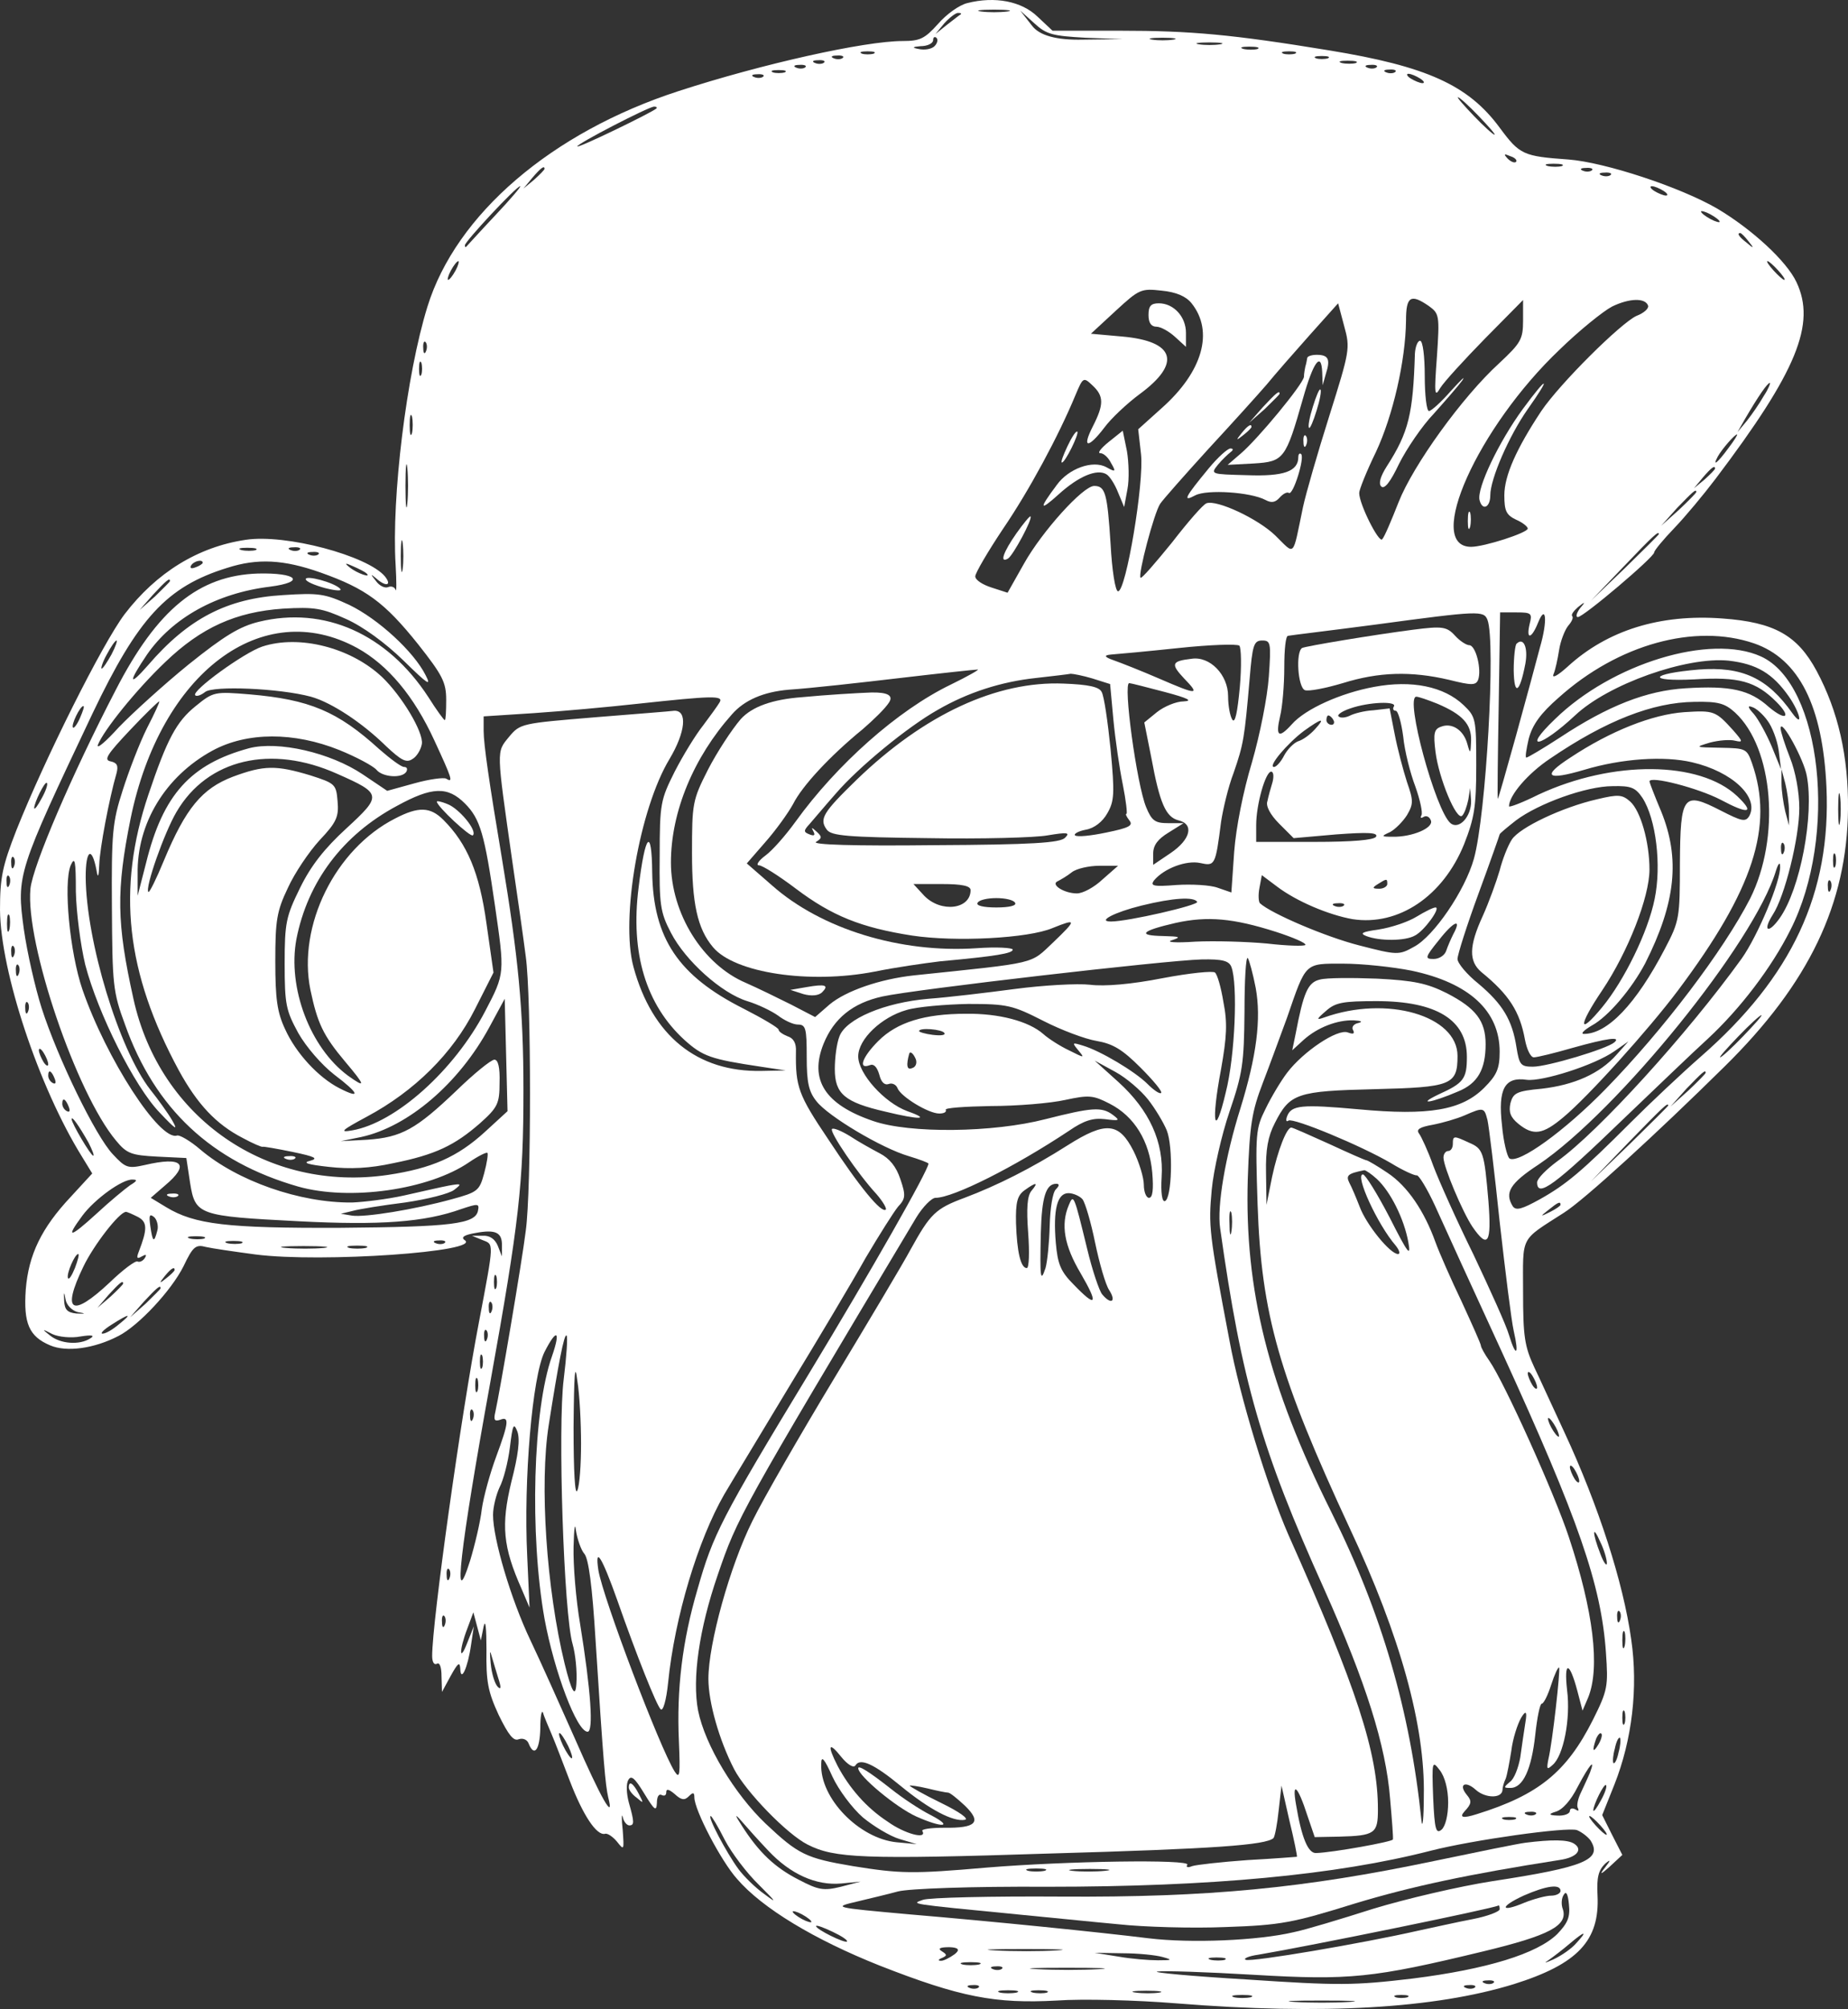 <?xml version="1.0" encoding="UTF-8"?>
<svg id="Layer_1" data-name="Layer 1" xmlns="http://www.w3.org/2000/svg" viewBox="0 0 394.7 428.96">
  <rect x="0" y="0" width="394.7" height="428.96" fill="#333333" stroke="none"/>
  <defs>
    <style>
      .cls-1 {
        fill: #fff;
      }
    </style>
  </defs>
  <path class="cls-1" d="M206.6,.66c-1.7,.4-4.5,2.4-6.3,4.5-2.8,3.1-3.8,3.6-7.5,3.6-8.1,0-30.1,4.9-47.9,10.7-27.1,8.8-47.5,26.3-53.6,46-4.5,14.5-7.7,40.8-6.8,55.2,.2,3.5,.2,5.9,0,5.3s-.9-.9-1.6-.6-1.9-.3-2.6-1.3c-1.2-1.5-1.2-1.6,0-.6,2.1,1.9,3.5,1.6,1.9-.4-3.7-4.4-21.2-9.1-29.7-7.8-10.2,1.5-19.1,7-25.9,15.9-4.8,6.4-17,30.8-23.1,46.1-3,7.7-3.5,10.1-3.5,17,.1,13.2,8.3,37.9,17.5,52.7l2.2,3.6-4.6,5c-6.2,6.6-9,12.3-9.6,19.8-.5,7.2,.7,10,5.2,11.9,3.5,1.5,9.4,.7,14.6-2,4.3-2.2,11.3-9.7,13.9-14.9,2-4.2,2.6-4.7,4.8-4.1,1.3,.3,6.1,1,10.6,1.6,14,1.8,48.7-.6,44.6-3.1-.8-.6,0-1.1,2.4-1.5,4.3-.8,5.7-.1,5.6,2.8v2.2l-.9-2.3c-.6-1.4-1.7-2.2-3.2-2.1h-2.3l2.2,.9c2.5,1,2.6,.1-.7,17.5-3.9,20.3-10,64.1-10,71.3,0,1.3,.4,2,1,1.7,.6-.4,1,.7,1,2.7l.1,3.3,1.9-3.5c1.5-2.7,1.9-3,2-1.5,.1,3.1,1.6-.1,2.3-5l.6-4-1.4,3.5c-1.7,4.4-1.8,1.7,0-3l1.3-3.5,.8,3,.8,3,.6-3c.4-1.7,.6,.5,.6,5-.1,6.8,.3,8.9,2.6,13.9,2.1,4.3,3.2,5.7,4.3,5.2,.9-.3,1.8,.1,2.1,.9,1.2,3,2.4,1.4,2.5-3.3,0-2.6,.3-4,.6-3.2,.2,.8,1.1,2.8,1.8,4.5,.7,1.6,2.4,6.1,3.9,10,2.8,7.3,5.7,11.7,7.5,11.3,.5-.2,1.7,.6,2.6,1.7,1.5,1.9,1.5,1.8,1.2-2.5-.3-2.5-.2-3.7,0-2.8,.2,1,.9,1.8,1.4,1.8,1.1,0,1.1-.7-.1-4.9-.5-1.9-.6-4-.1-4.8,.6-1.1,1.4-.4,3.4,2.9,2.2,3.6,2.6,3.9,2.7,2,0-1.3,.4-2,1-1.7s1,.1,1-.6c0-.8,.6-.6,1.8,.4,1.4,1.3,2.1,1.4,3,.5s1.2-.9,1.2,.2c0,2.7,5.7,13.6,9.1,17.4,5.4,6.3,16.6,13,30.4,18.5,17.3,6.8,24.8,8.2,37.8,7.5,5.6-.4,17.1-.1,25.7,.6,31.2,2.5,55.1,1.1,72-4.1,13.7-4.3,18.4-9.3,17.9-19-.2-3.8,.2-5.3,1.6-6.7q1.9-1.6,0,.8t.9-.1l2.8-2.6-2.2-4.3-2.1-4.2,2.6-6.5c3.8-9.6,5.1-20.7,3.6-31-1.7-12.2-7-28.6-14.3-44.3-2.2-4.7-5-10.9-6.4-13.8-2.1-4.5-2.4-6.7-2.4-16.2,0-12.1-.8-10.7,8.7-16.8,4.3-2.7,19.7-16.8,34.3-31.2,18.1-17.8,26.2-34.8,26.4-55,.1-11.3-2.1-20.9-6.7-29.5-4.1-7.6-9-10.4-20.1-11.2-13.3-1-24.6,2.5-33.1,10.3-2.1,1.9-3.4,2.6-3,1.6,.4-.9,.9-3.3,1.2-5.2s1.2-4.2,1.9-5.1c.8-.9,1.2-1.8,.9-2.1s.3-1.1,1.2-1.9c1.6-1.3,1.7-1.2,.4,.3-.7,1-.9,1.8-.4,1.8,1.2,0,16.3-12.8,16.3-13.8,0-.4,1.9-2.7,4.3-5.2s6.3-7.2,8.8-10.5c17.4-23,21.5-33.1,17.3-42-2.1-4.5-9.5-11.3-16.9-15.7-7.9-4.6-24-9.9-31.8-10.5-9.7-.7-10.4-1-14.7-6.8-6.7-9.1-15.6-13.1-36.4-16.5-20.7-3.4-29.6-4.2-44.6-4.2h-14.5l-3.2-3c-3.4-3.3-9.1-4.4-15-2.9Zm8.5,1.8c-1.6,.2-4,.2-5.5,0-1.6-.2-.3-.4,2.7-.4s4.3,.2,2.8,.4Zm-9.9,.6c-.2,.1-1.5,1.1-2.9,2.2l-2.5,2,1.9-2.3c1.1-1.2,2.4-2.2,2.9-2.2,.6,0,.8,.1,.6,.3Zm26.6,5l8,.3-8.5,.1q-8.5,.2-10.9-3l-2.5-3.2,3,2.7c2.6,2.4,3.9,2.7,10.9,3.1Zm-32.2,1.8c-.6,.6-2.1,.9-3.4,.6q-2.2-.4,.4-.6c1.5,0,2.7-.6,2.7-1.3,0-.6,.3-.8,.7-.5,.4,.4,.2,1.2-.4,1.8Zm51-1.4c-1.3,.2-3.3,.2-4.5,0-1.3-.2-.3-.4,2.2-.4s3.5,.2,2.3,.4Zm10,1c-1.3,.2-3.3,.2-4.5,0-1.3-.2-.3-.4,2.2-.4s3.5,.2,2.3,.4Zm8,1c-.7,.2-2.1,.2-3,0-1-.3-.4-.5,1.2-.5,1.7,0,2.4,.2,1.8,.5Zm-82,1c-.7,.2-1.9,.2-2.5,0-.7-.3-.2-.5,1.2-.5s1.9,.2,1.3,.5Zm90,0c-.7,.2-1.9,.2-2.5,0-.7-.3-.2-.5,1.2-.5s1.9,.2,1.3,.5Zm-96.6,.9c-.3,.3-1.2,.4-1.9,.1-.8-.3-.5-.6,.6-.6,1.1-.1,1.7,.2,1.3,.5Zm103.6,.1c-.7,.2-1.9,.2-2.5,0-.7-.3-.2-.5,1.2-.5s1.9,.2,1.3,.5Zm-107.6,.9c-.3,.3-1.2,.4-1.9,.1-.8-.3-.5-.6,.6-.6,1.1-.1,1.7,.2,1.3,.5Zm113.6,.1c-.7,.2-2.1,.2-3,0-1-.3-.4-.5,1.2-.5,1.7,0,2.4,.2,1.8,.5Zm-117.6,.9c-.3,.3-1.2,.4-1.9,.1-.8-.3-.5-.6,.6-.6,1.1-.1,1.7,.2,1.3,.5Zm122,0c-.3,.3-1.2,.4-1.9,.1-.8-.3-.5-.6,.6-.6,1.1-.1,1.7,.2,1.3,.5Zm-126.4,1.1c-.7,.2-1.9,.2-2.5,0-.7-.3-.2-.5,1.2-.5s1.9,.2,1.3,.5Zm130.4-.1c-.3,.3-1.2,.4-1.9,.1-.8-.3-.5-.6,.6-.6,1.1-.1,1.7,.2,1.3,.5Zm-135,1c-.3,.3-1.2,.4-1.9,.1-.8-.3-.5-.6,.6-.6,1.1-.1,1.7,.2,1.3,.5Zm140.3,.4c.8,.5,1.1,1,.5,1-.5,0-1.7-.5-2.5-1s-1-1-.5-1c.6,0,1.7,.5,2.5,1Zm12.5,8c2.1,2.2,3.7,4,3.4,4s-2.3-1.8-4.4-4-3.7-4-3.4-4,2.3,1.8,4.4,4Zm-175.6-1.6c-1,.9-16.9,8.6-16.9,8.1,0-.6,15.1-8.4,16.4-8.5,.5,0,.7,.2,.5,.4Zm183.6,11.4c-.3,.3-1.1,0-1.8-.7-.9-1-.8-1.1,.6-.5,1,.3,1.5,.9,1.2,1.2Zm9.8,.9c-.7,.2-2.1,.2-3,0-1-.3-.4-.5,1.2-.5,1.7,0,2.4,.2,1.8,.5Zm-217.3,.6c0,.2-1,1.2-2.2,2.3l-2.3,1.9,1.9-2.3c1.8-2.1,2.6-2.7,2.6-1.9Zm223.7,.3c-.3,.3-1.2,.4-1.9,.1-.8-.3-.5-.6,.6-.6,1.1-.1,1.7,.2,1.3,.5Zm4,1c-.3,.3-1.2,.4-1.9,.1-.8-.3-.5-.6,.6-.6,1.1-.1,1.7,.2,1.3,.5Zm-238.2,8.6c-3.3,3.5-6,6.5-6.2,6.7s-.3,.1-.3-.3c0-.8,11-12.6,11.8-12.6,.3,0-2.1,2.8-5.3,6.2Zm249.5-5.2c.8,.5,1.1,1,.5,1-.5,0-1.7-.5-2.5-1s-1-1-.5-1c.6,0,1.7,.5,2.5,1Zm12,6.6c0,.2-.9,0-2-.6s-2-1.3-2-1.6c0-.2,.9,0,2,.6s2,1.3,2,1.6Zm6.1,4.1c1.3,1.6,1.2,1.7-.3,.4-1.7-1.3-2.2-2.1-1.4-2.1,.2,0,1,.8,1.7,1.7Zm-276.1,6.3c-.6,1.1-1.3,2-1.6,2-.2,0,0-.9,.6-2s1.3-2,1.6-2c.2,0,0,.9-.6,2Zm282.5,0c1,1.1,1.6,2,1.3,2s-1.3-.9-2.3-2-1.6-2-1.3-2,1.3,.9,2.3,2Zm-125.3,7c4.8,6,2.4,14.6-6.4,22.4l-5,4.5,.6,5.3c.7,6-3.2,29.3-4.9,29.3-.6,0-1.3-4.5-1.6-10.1-.7-10.8-1.1-12.4-3.5-12.4s-11.2,9.8-15,16.6l-3.5,6.2-3.4-1.1c-1.9-.6-3.5-1.6-3.5-2.4,0-.7,2.7-5.3,5.9-10.1,5.6-8.2,11.9-19.9,15.5-28.6,1.6-3.8,1.7-3.9,3.6-2.1,2.5,2.3,2.5,4.1,.1,8.8s-1,4.8,2.5,.2c1.4-1.9,4.8-5.1,7.5-7.1,9-6.6,7.6-11.3-3.7-12.3l-6.7-.6,5.3-4.9c5-4.6,5.4-4.8,9.8-4.3,3.1,.3,5.2,1.2,6.4,2.7Zm50.7,.6c2.2,1.6,2.3,2,1.7,10.8-.6,8-.5,8.8,.7,6.7,.8-1.3,5.1-6,9.6-10.6l8.1-8.2v4.4c0,4-.5,4.8-5.1,9.1-7.9,7.2-18.4,21.8-21.5,29.7-1.5,3.8-3,7.4-3.5,7.9-.7,.8-4.9-7.5-4.9-9.9,0-.7,1.6-4.7,3.6-8.8,3.6-7.7,6.3-19.4,6.4-28,0-5.2,1-5.8,4.9-3.1Zm46.8-.1c.2,.6-.9,1.6-2.5,2.2-3.4,1.6-16.3,14.4-20.3,20.3-5.3,8-7.9,13.8-7.9,18,0,3.3,.4,4.2,2.5,5.2,1.4,.6,2.5,1.5,2.5,1.9,0,.9-9.3,3.9-12.1,3.9-10,0,1.4-25.5,18.9-42.1,4.2-4.1,9.3-8.2,11.2-9.2,3.7-1.8,7.1-1.9,7.7-.2Zm-68.1,23.6c-2.5,7.9-5,16.6-5.6,19.4-2.3,11-1.6,10.3-5.9,6.1-3.7-3.6-12.5-7.7-14.7-6.9-.7,.2-4,4-7.4,8.4-3.5,4.3-6.5,7.8-6.7,7.5-.6-.6,2.9-13.9,4.2-15.8,.6-.9,5.2-6.1,10.2-11.6,5-5.4,10.6-11.6,12.5-13.8,1.8-2.2,6-7,9.3-10.7l6-6.7,1.3,4.9c1.3,4.7,1.2,5.2-3.2,19.2Zm-192.9-13.9c-.3,.8-.6,.5-.6-.6-.1-1.1,.2-1.7,.5-1.3,.3,.3,.4,1.2,.1,1.9Zm-1,5c-.3,.7-.5,.2-.5-1.2s.2-1.9,.5-1.3c.2,.7,.2,1.9,0,2.5Zm286.7,4.6c-.9,1.6-2.5,3.9-3.6,5.3l-2,2.4,1.6-2.8c2.8-4.8,4.8-7.7,5.3-7.7,.2,0-.3,1.3-1.3,2.8Zm-288.7,7.9c-.3,1-.5,.2-.5-1.7s.2-2.7,.5-1.8c.2,1,.2,2.6,0,3.5Zm281.1,3.3c-2.2,3-3.5,4.1-2.2,1.7,.9-1.6,3.6-4.7,4.1-4.7,.2,0-.6,1.3-1.9,3Zm-282.1,11.7c-.2,2.1-.4,.4-.4-3.7s.2-5.8,.4-3.8c.2,2.1,.2,5.5,0,7.5Zm279.3-7.4c0,.2-1,1.2-2.2,2.3l-2.3,1.9,1.9-2.3c1.8-2.1,2.6-2.7,2.6-1.9Zm-4,5c0,.2-1.7,1.9-3.7,3.8l-3.8,3.4,3.4-3.8c3.3-3.4,4.1-4.2,4.1-3.4ZM86,121.46c-.2,1.6-.4,.3-.4-2.7s.2-4.3,.4-2.8c.2,1.6,.2,4,0,5.5Zm268.3-7.4c0,.1-3.3,3.4-7.2,7.2l-7.3,7,7-7.3c6.4-6.7,7.5-7.7,7.5-6.9Zm-299.7,3.4c-.7,.2-2.1,.2-3,0-1-.3-.4-.5,1.2-.5,1.7,0,2.4,.2,1.8,.5Zm9.4-.1c-.3,.3-1.2,.4-1.9,.1-.8-.3-.5-.6,.6-.6,1.1-.1,1.7,.2,1.3,.5Zm4,1c-.3,.3-1.2,.4-1.9,.1-.8-.3-.5-.6,.6-.6,1.1-.1,1.7,.2,1.3,.5Zm-24.7,1.8c0,.2-.7,.7-1.6,1-.8,.3-1.2,.2-.9-.4,.6-1,2.5-1.4,2.5-.6Zm25.2,2.1c9.6,3.4,13.6,6.3,20.8,15.3,5.2,6.6,6,8.1,6,11.9,0,2.4-.1,4.3-.3,4.3s-1.8-2.2-3.5-4.9c-8.8-13.5-22.2-19.5-36.2-16.1-4.1,1-7.4,3-15,9.1-5.3,4.3-12,10.4-14.9,13.4-2.8,3.1-4.8,4.8-4.5,3.8,1.2-3.1,8.2-11.8,14.4-17.7,7.7-7.4,15.1-10.7,25.1-11.4,6.8-.4,8.4-.1,13.5,2.2,3.6,1.6,8.4,5.1,12.3,8.9,5.2,5.1,6,5.6,4.7,3.1-2.5-5-10.1-12-16.3-15-5.2-2.4-6.5-2.6-14.1-2.1-12,.7-20.3,5-28.9,15-4.2,4.8-4.2,3.6-.2-2.3,5.4-7.8,14.8-13.1,26.3-14.5,7.7-1,5.8-3-2.6-2.8-12.6,.4-21.5,7.6-30.4,24.9-9.3,17.9-17.7,37.5-18.2,42.4-1.1,11.6,9.8,43.7,18.3,53.8,2.3,2.8,3.3,3.1,8.8,3.4l6.2,.3,.8,5.3c1.1,6.9,1.8,7.1,23.2,8.2,17.4,.9,26.9,.2,34.7-2.6,3.6-1.2,3.9-1.2,3.6,.3-.5,2.9-5.7,3.5-29.3,3.7-24.3,.1-31.2-.7-37.3-4.4l-3.3-2,3-2.6c5.5-4.6,3.8-6.3-4.3-4.4-3.6,.8-4.1,.6-6.8-2.3-3.7-3.9-11.8-20.6-15.2-31.2-1.4-4.4-3.1-11.9-3.8-16.8-1.6-11.7-1.4-12.2,14.7-46.2,9.7-20.3,15.8-27,28.7-31,6.5-2.1,12.1-1.8,20,1Zm9.7,.1c1.4,1.2-1.9,.1-3.5-1.2q-1.8-1.4,.6-.3c1.4,.6,2.7,1.3,2.9,1.5Zm-41.9,1.7c0,.2-1.5,1.6-3.2,3.3l-3.3,2.9,2.9-3.3c2.8-3,3.6-3.7,3.6-2.9Zm281.4,8.3c1.8,4.7-.3,41.7-2.9,51-1.9,6.8-8.6,16.6-12.8,18.8-3.2,1.8-3.6,1.8-11.7-.3-7.1-1.8-18.8-6.8-21.2-9-.3-.3-.4-1.8-.1-3.3l.5-2.7,3.2,2.4c4.2,3.2,11.1,6.1,16.2,7,9.8,1.5,19.3-4.9,23.8-16,2.2-5.6,2.6-8,2.6-16.8,0-10-.1-10.4-2.7-12.9-4.2-4-11.1-5.4-19.1-3.9-7.1,1.3-14.7,4.7-17.6,8-2.8,3.1-3.5,2.6-2.5-1.7,.5-2,.9-6.7,.9-10.5s.3-6.7,.8-6.7c.4-.1,8.8-1.1,18.7-2.4,22.2-3,23.1-3,23.9-1Zm9,.9c-.8,3.4,.4,3.2,1.8-.3,1.7-4.2,2.1-.5,.4,5.3-.7,2.7-3,11.2-5.1,18.8-2.1,7.5-3.8,13.6-3.9,13.5-.1-.2,0-9.2,.2-20.1l.3-19.7h3.5c3.2,0,3.4,.2,2.8,2.5Zm-250.4,5.1c6.5,3.6,12.1,10.2,16.5,19.8,3.7,8,4.1,9.1,2.5,8.1-.5-.3-3.6,.1-6.8,1l-5.8,1.6-5.2-3.5c-7-4.7-18.1-7.2-24.3-5.6-12.5,3.4-18.4,9.9-22,24.5l-1.8,7v-4.6c-.2-10.8,5.9-20.9,16-26.4,7.4-4,17.4-4,27.1-.1,3.7,1.5,7.2,3.4,7.9,4.2,1.3,1.6,5.5,1.9,6.4,.4,.3-.6,.1-1-.5-1s-2.9-1.7-5.3-3.8c-8.9-8.1-14.9-10.6-27.7-11.7-7.4-.6-7.7-.6-11.5,2.5-4.1,3.3-6.1,7-10.1,18.9-6.8,20.2-4.8,38,6.5,58.9,4,7.3,8,11.5,13.6,14.4,2.2,1.2,4.1,2,4.3,1.9,.1-.1,3,.4,6.4,1.1,4.8,1,5.6,1.4,3.7,1.9-1.7,.4-.5,.8,4.1,1.3,4.5,.5,8.7,.3,13.7-.8,9-1.8,13.1-3.8,18.5-8.5,3.8-3.4,4.2-4.2,4.2-8.7,.1-3.2-.3-4.9-1.1-4.9-.7,0-4.4,3-8.2,6.7-8.5,8.1-11.6,9.9-19,10.4l-5.6,.3,4.4-.9c10-2.2,20.8-11.4,27.3-23.4l3.3-6.1,.3,12,.3,12-4.8,4.4c-5.9,5.4-11.4,7.8-20.7,9.2-25.7,3.8-48.8-12.1-54.4-37.6-3.6-16.2-3.7-23.1-.6-38.5,6.4-31.1,28.1-47.5,48.4-36.4Zm298.3-1c9.6,3.3,14.7,13.3,15.5,30.7,1,22.6-7.3,40.5-26.9,57.6-4.1,3.6-10.8,9.9-14.9,14-10.4,10.4-13.7,13.2-19.4,16.4-3.8,2.1-5.1,2.5-5.8,1.5-1.8-2.9-.6-4.9,5.5-8.9,16.9-11.4,46.1-47.4,50.7-62.7,.5-1.6,.9-2,.9-1,.2,3.1-4.8,14.9-8.2,19.7-11.6,16.1-30.6,37-39.4,43.3-2.3,1.7-4.3,3.7-4.3,4.5,0,3.4,3.8,.6,18.5-13.6,6.7-6.4,14.7-14.1,18-17.1,6.9-6.4,13.6-15.2,17.6-23.2,10.2-20.1,6.7-52.5-6.3-58.4-10.8-4.9-31.8,1.5-44,13.4-7.2,6.9-3.1,6.1,4.3-.8,7.1-6.7,23.8-12.6,32.8-11.7,6,.7,9.4,2.7,12.9,7.7,2.4,3.5,3.1,6.8,.7,3.5-5.3-7.5-10.7-10-20-9.3-10.5,.9-11.2,2.6-.9,2.1,9.5-.6,13.1,.4,17.5,4.8,3.3,3.3,2.1,4.2-1.6,1.1-4.1-3.7-8.2-4.6-17.8-4-8.3,.5-16.5,3.7-26.8,10.5-3.7,2.4-6.9,4.3-7.2,4.3s0-1.8,.5-4c.8-3,2.5-5.4,6.4-8.8,12.7-11.4,29.1-15.9,41.7-11.6Zm-350.8,2.4c-.9,1.6-1.8,3-2.1,3-.2,0,.2-1.4,1.1-3,.9-1.7,1.8-3,2.1-3,.2,0-.2,1.3-1.1,3Zm241,7c-.5,5.3-1,7.8-1.6,6.9-.5-.8-.9-3-.9-5,0-4.6-3.9-8.6-7.8-8-4.3,.5-4.5,1.1-1.6,4.2,3.5,3.6,2.9,3.6-5.4,0-3.7-1.6-8-3.3-9.7-3.9q-2.9-1-.5-1.2c1.4-.1,7.9-.7,14.5-1.4s12.4-.9,12.9-.5c.4,.4,.5,4.4,.1,8.9Zm6.2-2.3c-.3,4.4-1.9,12.4-3.6,18.3-1.9,6.3-3.4,13.9-3.8,19.1l-.6,8.7-2.9-1c-1.6-.6-5.6-.8-8.8-.6-5,.4-5.7,.2-4.8-1,2.2-2.6,6.9-4.3,9.8-3.7,3.2,.7,3.3,.6,4.5-8.8,.4-2.6,1.5-7.4,2.7-10.5,2.1-6.1,2.3-7.3,3.4-20,.6-7.3,.9-8.2,2.7-8.2s1.9,.5,1.4,7.7Zm-67.9,1.7c-11.4,5.5-24.4,17.1-33.2,29.3-2.1,2.9-4.9,6.1-6.4,7.2s-2.1,2.1-1.4,2.1,4.2,2.2,7.9,5c7.7,5.8,13.9,8.3,24.8,10,9.3,1.4,24.8,.6,30-1.6,5.2-2.1,5.2-1.8,.2,3-5.1,4.8-3,4.3-29.8,7.1-7.3,.8-14.5,3.3-18,6.2l-3.1,2.7-5.2-2.7c-2.8-1.4-7.1-3.5-9.6-4.6-9.2-3.9-16-14.8-16-25.7s4.9-22.5,13-31.6q4-4.6,12.2-5.3c4.6-.3,15.3-1.5,23.8-2.5s16-1.8,16.5-1.8c.6-.1-2,1.4-5.7,3.2Zm30.2-1.3l3.8,1.2,.7,7.6c.4,4.2,1.3,10.4,2,13.8,.7,3.5,1,6.3,.8,6.3-.3,0,0,.6,.6,1.4,.9,1.1,0,1.6-4.9,2.6-3.3,.7-6.3,1-6.7,.6-.3-.3,.7-.9,2.3-1.2,1.8-.3,3.6-1.7,4.6-3.5,1.5-2.6,1.6-4.2,.7-13.7-.6-5.9-1.4-11.4-1.9-12.2-.5-1.1-2.8-1.6-8.1-1.8-14.3-.6-29.8,6.6-44.2,20.5-7.2,7-8.1,8.4-6.4,10.7,1,1.3,4.3,1.6,21.7,1.8,11.3,.2,22.8-.1,25.5-.6,4.2-.7,4.8-.6,3.7,.5-1,1.1-7,1.5-28,1.6-17.2,.2-26.2-.1-25.2-.7,1.3-.8,1.3-1.1,.1-2.2-1-.9-1.2-1-.7-.1s.2,1.1-.8,.7c-1.3-.5-1.3-.8,0-2.2,.8-.9,3.3-3.9,5.6-6.5,4.9-5.7,15.4-14.3,21.8-17.9,6.4-3.7,13.5-6,21-6.8,3.6-.4,6.9-.8,7.4-.9,.5,0,2.6,.4,4.6,1Zm15.5,2.9c4.9,1.3,6.1,1.9,4,2-1.6,0-4.2,1.1-5.7,2.3l-2.7,2.2,1.5,7.5c1.8,9.8,3.1,12.7,5.8,13.4,3.4,.8,2.6,4.1-1.7,7l-3.7,2.5v-2.4c0-1.8,1-3.1,3.3-4.5l3.2-2h-3.3c-2.8,0-3.5-.5-4.7-3.4-2-4.8-5-26.7-3.6-26.5,.3,0,3.8,.9,7.6,1.9Zm-95.1,2.2c-.4,.7-2,2.9-3.5,4.9-1.6,2-4.3,6.4-6.1,9.9-3,6-3.2,6.8-3.2,17.9-.1,10.5,.1,12.1,2.4,16.5,3.1,6,10.8,12.9,16.3,14.6,2.3,.7,5.2,2.1,6.6,3.1,1.3,1,3.2,1.9,4.2,1.9,1.7,0,1.9,.8,1.9,6.9,0,5.4,.4,7.4,2.1,9.5,2.5,3.2,13.9,10,19.7,11.7,2.3,.7,4.2,1.4,4.2,1.6,0,1.4-12.3,23-25.5,44.8-18.8,31-20.5,34.4-23.8,46-3.3,11.2-4.5,21.5-4,32.5,.3,7.2,.2,8.2-.9,6.5-3.2-5.1-15.3-37-16.3-43-.8-5.4,.8-2.7,4,6.3,4.2,12,8.4,22.5,9.3,23.4,.5,.5,1.2-1.8,1.6-5.7,1.4-14,6.4-30.5,12-40.2,1.7-2.9,8.1-13.4,14.1-23.4,6.1-10,13.3-22.1,16.1-27.1,2.9-4.9,6-9.8,6.9-10.9,1.6-1.7,1.7-2.4,.5-5.9-.9-2.7-2.3-4.4-4.4-5.5-1.7-.9-4.6-2.5-6.4-3.7-1.8-1.1-3.5-1.8-3.8-1.5-.6,.6,5.6,9.7,9.5,13.9,1.3,1.5,2.2,3,2,3.3-.9,.9-5.6-4.8-12.3-15-6.4-9.5-7-11.2-6.9-18.7,.1-1.8-.5-2.9-1.8-3.3-1-.4-1.9-1-1.9-1.4s-3.4-2.4-7.5-4.5c-13.9-7-19.3-15-19.5-29.1-.1-9.8-1.5-8.3-2.9,3.2-1.8,14.1,1.6,25.1,9.8,32.6,3.9,3.5,5.6,4.1,16.3,5.7l5.3,.8-5.1,.1c-13.8,.3-23.4-7.5-27.4-22.2-2.8-10.3,1.3-33.8,7.7-44.4,3.4-5.7,3.9-10.4,1-10.3-.6,.1-8.3,.7-17,1.4-15.6,1.3-15.9,1.3-18.3,4.2-2.7,3.3-2.7,2.5,.7,26.4,1.1,7.4,2.4,16.6,2.9,20.5,1.2,8.7,1.2,49.8,0,58.5-.8,6.6-5.6,34.7-6.5,38.7-.4,1.7-.2,2.1,1,1.7,2-.8,1.9,.5-.8,7.8-1.3,3.5-2.7,8.5-3.1,11.3-.3,2.7-1.5,7.7-2.5,11-3.8,12-2.2-2.2,4.3-38,6.2-34.4,7.1-42.6,7.1-62.5,0-17.3-1.1-28.4-4.6-49.5-2.7-16.1-3.9-24.3-3.9-27.2v-3.1l10.8-.7c5.9-.4,15.9-1.3,22.2-2,15.8-1.7,18.3-1.8,17.4-.3Zm153.3,.3c5.4,2.3,7.3,4.4,7.2,7.9-.1,2.8-.2,2.9-.8,.7-.8-3-3.3-4.6-5.6-3.7-1.5,.5-1.7,1.4-1.2,5.4,.7,5.6,4.5,14.8,5.7,13.6,.5-.5,1-2,1.3-3.4l.4-2.5,.2,2.7c.1,3.4-2.6,6.3-4.4,4.8-3.2-2.7-9.8-27-7.3-27,.5,0,2.5,.7,4.5,1.5Zm-275.6,5.2c-1.6,3.2-3.9,9.2-5.2,13.3-2.2,6.8-2.4,9.2-2.3,25,.1,16.4,.2,18,2.8,25,6.4,18,18.5,29.3,37,34.6,11,3.1,27.9,.7,36.5-5.2,1.9-1.3,3.7-2.2,3.9-2s-.1,2.2-.7,4.4c-1,3.7-1.4,4-6.9,5.5-8,2.2-18.5,3.9-21.3,3.5l-2.4-.4,2.5-.6c1.4-.4,6.4-1.2,11.2-1.8,4.8-.7,9.5-1.9,10.5-2.7,1.7-1.3,1.6-1.4-1.2-.9-1.6,.3-5.9,1.3-9.5,2.1s-8.6,1.4-11.1,1.5c-11.2,.1-24.5-4.6-32.4-11.3-2.2-1.9-4.5-3.2-5-3-3.7,1.2-15.1-16.4-20.2-31.2-2.7-7.9-4.1-22.6-2.5-26.5,.9-2,1.1-1,1.1,5.6,.1,4.5,1,11.4,2,15.6,2.7,10.4,10.5,26,15.9,31.6,3.4,3.6,4,4,2.7,1.7-1-1.7-3.1-4.6-4.7-6.6-6.7-8.6-13.7-31.7-13.8-45.4,0-5.8,1.3-6.7,2.3-1.5,.3,1.9,.5,1.5,.6-1.2,.1-3.3,2.1-14,3.7-19.5,.4-1.6,.1-2.2-1.3-2.5-1.5-.3-.7-1.5,4.1-6.6,3.2-3.4,6.1-6.2,6.3-6.2s-1,2.6-2.6,5.7Zm266.3-4.6c-.3,.5-.1,.9,.4,.9s1.2,2.5,1.6,5.5c.3,3.1,1.5,7.8,2.6,10.7,1,2.8,1.6,5.6,1.3,6.1-.3,.6-.1,.7,.4,.4,.6-.4,1.3-.1,1.6,.7,.7,1.6-4,3.6-8.2,3.5-2.4,0-2.5-.1-.5-1,1.1-.6,2.7-2.2,3.6-3.6,1.4-2.4,1.4-3.1,0-7.1-.8-2.5-2-7-2.6-10.1l-1.1-5.6-3.5,.4c-1.9,.1-4.2,.7-5.1,1.2-.9,.4-1.9,.5-2.3,.1-.4-.3,.7-1.1,2.5-1.7,4-1.4,10.1-1.6,9.3-.4Zm72.9,1.3c8.2,7.6,9.7,26.7,3.2,39.7-5.7,11.1-18.5,28-30.9,40.7-8.7,8.9-18.5,16-20.5,14.8-.5-.4-1.3-3.6-1.6-7.1-.9-7.8,.6-10.4,5.3-9.7,3.3,.4,14.4-3.1,18.7-6.1l3-2.1-2.5,2.8c-3.6,4.1-9.1,6.5-16,7.3-5.4,.5-6.1,.9-6.7,3.1-.4,1.9,0,3,1.7,4.4,3.2,2.6,5.2,2.3,9.6-1.4,5.2-4.3,18.2-18.7,24.5-27.1,16.1-21.5,20.5-35,15.8-48.5-1.1-3.1-1.3-3.2-6.7-3.3-5.5-.1-5.6-.1-2.3-1.1,1.9-.5,4.3-.7,5.4-.4,1.7,.4,1.7,.2-.4-2.2-3.8-4.2-4.1-4.3-10.5-3.9-6.8,.5-15.7,4-24.3,9.7-6.2,4-5.1,5,3,2.6,8-2.4,17-3,23-1.6,8.6,2,14.4,7.5,12.2,11.5-.8,1.3-1.6,1.1-6.1-1.2-8-4.1-8.6-3.4-8.7,11.3,0,11.6-.1,12.3-3.2,18.2-6.2,11.9-12.3,18.2-17.3,18.2-.8,0,0-.8,1.7-1.8,3.5-1.9,8.5-7.8,11.4-13.3,6.5-12.9,7.5-22.3,3.4-32.4-1.4-3.3-2.5-6.2-2.5-6.4,0-1.3,10.4,1.4,15.2,3.9,6,3.2,7.4,2.9,3.5-.8-8-7.5-26.5-7.7-42.4-.3-3.4,1.7-6.3,2.8-6.3,2.5,0-2.3,4-7,8.8-10.2,11.9-8.1,21.9-12,30.8-12.1,5.1-.1,6.5,.3,8.7,2.3Zm-353.5,1.1c-.6,1.4-1.3,2.3-1.5,2.1-.5-.5,1.5-4.6,2.2-4.6,.3,0-.1,1.1-.7,2.5Zm360.4,.6c1,1.3,2.1,4.2,2.4,6.4l.5,4-2-4.9c-1.1-2.6-2.8-5.7-3.8-6.9-1.3-1.4-1.4-1.9-.4-1.5,.8,.2,2.3,1.5,3.3,2.9Zm-92.7-.1c.3,.5,.1,1-.4,1-.6,0-1.1-.5-1.1-1,0-.6,.2-1,.4-1,.3,0,.8,.4,1.1,1Zm-4,2c-1,1.1-2.5,2.2-3.5,2.5-.9,.3-2.3,1.7-3,3-.7,1.4-1.7,2.5-2.2,2.5-1.4,0,2.8-5,6.4-7.7,3.9-2.8,4.7-2.9,2.3-.3Zm105.1,9.9c1.6,8.4-1.4,24.2-5.8,30.4-2.4,3.4-3.7,2.8-1.5-.7,2.6-3.9,5.7-16.5,5.7-22.8,0-3.4-.8-7.8-2-10.8-1.1-2.8-2-5.6-2-6.3,.1-2.2,5,6.7,5.6,10.2Zm-313.8-.4c9.5,4.2,9.5,4.6,1.9,11.6-4.7,4.3-7.6,8-9.9,12.7-3,6.1-3.3,7.4-3.3,16.2s.3,10,2.9,14.8c1.7,3,5,6.8,7.7,8.9,5.3,4,5.8,5.3,1.1,2.9-4.5-2.3-9.3-7.5-11.6-12.6-1.7-3.6-2.1-6.5-2.1-14.5,0-8.7,.3-10.7,2.7-15.7,1.4-3.1,4.5-7.7,6.8-10.2,3.6-3.8,4.1-5,3.8-8.3-.3-3.6-.5-3.8-5.8-5.5-7.3-2.2-9.9-2.2-16.6,.3-6.5,2.5-10,6.6-14.7,17.9-1.6,3.9-3.1,6.9-3.3,6.7-.8-.8,3.4-12.7,6-17.1,6.6-11.3,20.2-14.5,34.4-8.1Zm199.7,1.7c-.4,1.3-.9,3.1-1.1,4.1-.4,1,.6,2.9,2.5,4.8l3.1,3.1,9.1-.8c6.8-.5,9-.4,8.5,.5-.5,.7-4.9,1.1-13.2,1.1h-12.4v-3.6c0-4.4,2-11.4,3.2-11.4,.5,0,.6,1,.3,2.2Zm110.3,6.3v3l-.8-3c-.4-1.7-.8-4.4-.8-6v-3l.8,3c.4,1.6,.8,4.3,.8,6Zm-373.2-2.8c-.8,1.5-1.5,2.5-1.6,2.1,0-1.2,2.3-5.8,2.7-5.4,.3,.2-.2,1.7-1.1,3.3Zm341.9-.1c2.9,4.5,4.1,14.4,2.6,21.6-1.4,7-6.5,17.4-11.2,23.1-5.1,6.2-5.2,4.1,0-3.6,5.5-8.2,10.1-19.9,10.1-25.8s-1.9-12.5-4.1-14.5c-1.7-1.5-2.5-1.6-7.1-.5-7.4,1.7-16.5,6-18.2,8.6-.8,1.2-2,4.2-2.6,6.6-.7,2.4-2.3,6.8-3.6,9.7-3,6.5-3,9.7-.3,12,5.9,4.8,8.2,8.4,9.3,14.4,.4,2.1,1.2,3.8,1.9,3.8s4.4-.9,8.2-2c7.5-2.1,10.5-2.5,9-1.2-1.6,1.4-14.3,5.2-17.4,5.2-2.6,0-2.9-.4-3.5-4.1-.9-5.9-3-9.3-8.1-13.6-2.5-2-4.5-4.4-4.5-5.3s2-7.2,4.5-14,4.5-12.5,4.5-12.6c0-.2,1.6-1.5,3.5-3,4.8-3.6,15-7.3,20.6-7.3,4-.1,4.9,.3,6.4,2.5Zm42.2,5.1c-.2,1.6-.4,.3-.4-2.7s.2-4.3,.4-2.8c.2,1.6,.2,4,0,5.5Zm-293.7-3.9c3.3,3.3,4.2,6.6,6.4,21.7,2.1,14.6,2.2,14.5-2.1,22.7-6.6,12.6-19.1,23.8-28.4,25.4-2.8,.5-2.3,0,3.1-2.9,10.3-5.5,18.4-13.6,23.1-22.9l4-7.9-1.5-10.5c-1.5-10.8-4.1-17-9.2-22.1-2.8-2.8-5.3-2.9-10.3-.3-12.8,6.5-20.9,22.9-18.1,36.6,1.5,7.1,2.7,9.7,7.4,15.3,4.4,5.2,4.5,5.8,.6,3-8.1-6-12.9-18.8-11-29.1,2.4-12.3,9.9-22.3,21.5-28.5,7.5-4.1,10.8-4.2,14.5-.5Zm281.7,10.4c-.3,.8-.6,.5-.6-.6-.1-1.1,.2-1.7,.5-1.3,.3,.3,.4,1.2,.1,1.9Zm11,3c-.3,.7-.5,.2-.5-1.2s.2-1.9,.5-1.3c.2,.7,.2,1.9,0,2.5Zm-389,0c-.3,.8-.6,.5-.6-.6-.1-1.1,.2-1.7,.5-1.3,.3,.3,.4,1.2,.1,1.9Zm232.5,2.8c-1.8,1.7-4.2,3-5.5,3-2.7,0-5.7-1.9-4.1-2.6,.6-.3,2-1.1,3-1.9s3.7-1.4,5.9-1.4h4l-3.3,2.9Zm-233.5,1.2c-.3,.8-.6,.5-.6-.6-.1-1.1,.2-1.7,.5-1.3,.3,.3,.4,1.2,.1,1.9Zm294.3-.2c0,.5-.8,1-1.7,1-1.5,0-1.6-.2-.3-1,1.9-1.2,2-1.2,2,0Zm94.7,1.2c-.3,.8-.6,.5-.6-.6-.1-1.1,.2-1.7,.5-1.3,.3,.3,.4,1.2,.1,1.9Zm-183.7,.1c0,4.1-6.3,4.9-9.9,1.2l-2.3-2.5h6.1c4.3,0,6.1,.4,6.1,1.3Zm9.5,2.7c.4,.6-1.2,1-4,1s-4.4-.4-4-1c.3-.6,2.1-1,4-1s3.7,.4,4,1Zm38.9-.2c.4,.7-14.8,4.2-18.4,4.2-3.1,0,.8-2,6.5-3.4,6.9-1.7,11.2-1.9,11.9-.8Zm31.3,.8c-.3,.3-1.2,.4-1.9,.1-.8-.3-.5-.6,.6-.6,1.1-.1,1.7,.2,1.3,.5ZM2,198.46c-.3,1-.5,.4-.5-1.2,0-1.7,.2-2.4,.5-1.8,.2,.7,.2,2.1,0,3Zm270.5,.5c3.7,1.2,6.5,2.4,6.3,2.8-.2,.3-3.9,.2-8.2-.3-4.3-.4-11.2-.6-15.3-.4-4.3,.3-6.4,.1-5-.3,2.1-.7,1.7-.8-1.9-.9-5.6-.1-4.7-1.1,2.7-2.8,6.8-1.5,12.3-1,21.4,1.9Zm37.9,.5c-.5,1-1.2,2.6-1.5,3.5-.3,1-1.5,1.8-2.7,1.8-1.9,0-1.9-.3,1.1-4,3.2-4.1,5-4.8,3.1-1.3ZM3,203.96c-.3,.8-.6,.5-.6-.6-.1-1.1,.2-1.7,.5-1.3,.3,.3,.4,1.2,.1,1.9Zm265.2,7c1.2,6.6,.2,14.5-3.3,25.8-3.2,10.2-5,20.8-4.3,25.5,4.6,32.7,8.8,47.3,22.2,77,8.9,19.9,13.2,33.4,14.1,44.8,.4,4.5,.7,8.4,.6,8.7-.1,.5-12.9,2.8-16.4,2.9-1.7,.1-3.1-3.2-4.3-10.4-.9-5.1,.4-3.9,2.4,2.3l1.6,4.7,5.2-.1c7.7-.2,8.3-.7,8.3-5.8,0-12.1-4.5-25.9-19.1-58.6-4.5-10.3-10.4-29.5-12.6-41.5-4.4-23.1-4.5-24.5-3.8-32.2,.4-4.2,2.1-11.7,3.8-16.7,2.8-8.2,3.1-10.3,3.2-21.3,0-6.7,.3-11.9,.7-11.5,.3,.4,1.1,3.3,1.7,6.4Zm-5.2-4.5c1.4,3.6,.8,19-1.2,26.8-2.4,10.2-3.2,6.6-1-5,1.2-6.8,1.4-9.8,.5-14.3-.5-3.1-1.3-5.9-1.8-6.3-.4-.4-5.4,.1-11.2,1.2-6.6,1.3-12.4,1.8-15.5,1.4-2.7-.3-9.9,.1-16,.9-6,.8-14.4,1.8-18.5,2.1-9.4,.8-17.6,4.3-19,8-.6,1.5-1,4.6-1,7,0,5.3,2.1,7.1,10.8,9.1,7.4,1.8,9.8,1.7,4.7-.1-4.9-1.8-10.5-8-10.5-11.7s5-8.4,10.3-9.9c2.3-.7,8.3-1.2,13.2-1.3,8.4,0,9.5,.3,16,3.6,3.9,2,9,3.9,11.4,4.3,3.5,.6,5.5,1.8,9.4,5.7,2.7,2.7,4.7,5.1,4.4,5.4s-1.6-.6-2.9-1.9c-2.7-2.7-10.1-7.1-13.8-8.2-2.3-.7-2.4-.7-1,1s1.4,1.7-2,0c-1.9-.9-4.4-2.5-5.5-3.5-3.1-2.7-9.4-4.4-16.5-4.3-8.8,0-14.7,1.8-18.7,5.8-3.4,3.4-4.4,6.1-1.9,5.2,.9-.4,1.6,.3,2.1,2,.4,1.6,1.1,2.3,2,2,.7-.3,1.6,.1,1.9,.9,.7,1.8,6.6,5.4,8.9,5.4,1,0,1.6-.3,1.4-.8-.3-.4,4.1-.7,9.6-.8,5.6,0,12.8-.6,15.9-1.3,5.1-1.1,6-1,9.5,.8,5.3,2.7,8.5,8,9.1,14.7,.3,3.6,.1,5.4-.7,5.4-.6,0-1.1-1.3-1.1-2.8s-1-4.8-2.2-7.2c-3.1-6.1-5.9-6.4-14.1-1.2-7.7,4.9-15.1,8.6-22,11.2-6.2,2.3-7.3,3.4-11.5,11-1.6,3-9,15.4-16.3,27.5s-15.2,25.8-17.5,30.5c-4.8,9.6-9.4,26.2-9.4,33.7,0,5,2.3,13.1,5.5,19.3,2.5,4.8,11.3,13.9,15.7,16.1,5.7,2.9,11.8,3.2,51.8,1.9,35.2-1,46.1-1.8,47.7-3.3,.3-.4,.8-3,1.1-5.9l.6-5.3,1.7,7.5c1,4.1,1.7,7.6,1.6,7.7-.1,0-4.8,.4-10.5,.7-5.6,.4-11,1-11.9,1.3-.9,.4-1.4,.2-1-.3,.7-1.2-25.7-.8-42.8,.6-16,1.4-18.6,1.3-28.6-.3-10.1-1.7-11.7-2.5-18.7-9.1-6.6-6.3-12.9-16.7-14.4-24.1-1.3-6.8,.2-17.4,4.2-29,4.2-12.3,4.8-13.4,42.4-76.3,1.4-2.3,3.3-4.2,4.1-4.2,3.8,0,16.9-6.6,28.5-14.3,3.2-2.2,5.1-2.8,7.7-2.5,3.1,.4,3.3,.3,1.7-.9-2.4-1.8-4.5-1.6-14.4,.9-11.2,2.9-29,3.1-36.8,.4-10.3-3.5-13.7-8.8-10.6-16.5,2.2-5.4,6.2-8.7,12.6-10.1,6.8-1.5,60.4-7.7,68.1-7.9,4.5-.1,5.9,.3,6.4,1.6Zm-259,1.5c-.3,.8-.6,.5-.6-.6-.1-1.1,.2-1.7,.5-1.3,.3,.3,.4,1.2,.1,1.9Zm297.5-.7c12.3,2.6,18.8,8.6,18.8,17.3,0,3.6-.6,5-3.3,7.7-4.8,4.8-11.8,6-26.8,4.6-12.2-1.1-14.4-.9-15.3,1.5-.3,.8-.2,1.3,.3,.9,1.1-.6,15.4,5.3,21.9,9.1,2.6,1.6,5.1,2.7,5.5,2.6s2.2,2.8,3.9,6.5c1.7,3.8,8.2,18,14.5,31.7,16.1,35.2,21,49.2,22,63.7,.5,7.2,.4,8-2.8,14.4-5.6,11.1-11.6,16-24.8,20.1q-4.4,1.4-2.6-.6c1.5-1.6,1.6-2.2,.5-3.5-1.9-2.3-.3-3.1,1.9-1.1,2,1.8,5.5,1.9,5.7,.1,0-.6,.3-1.7,.7-2.5,.3-.8,.8-3.5,1.2-6,.3-2.5,1.3-5.6,2.1-7q1.5-2.5,.9,1c-.3,1.9-.8,5.3-1.1,7.5-.4,2.2-1.3,4.6-2.2,5.2-1.4,1.2-1.4,1.3,.1,1.3,2.7,0,4.5-4,5.3-11.3,.4-3.7,1-6.7,1.4-6.7s1.3-1.8,2-4,1.5-3.9,1.7-3.7c.3,.4-1.4,15.9-2.3,19.6-.4,2.1-.3,2.3,.9,1.2,2.3-1.9,3.9-9.8,3.1-16-.7-6.3,.5-6.2,2.2,.2l1.1,4.2,1.2-2.8c2.6-6.4,1.1-18.5-4.1-34.2-3.1-9.4-13.8-33.1-17-37.7-1-1.4-1.8-2.9-1.8-3.2,0-.4-1.9-4.6-4.1-9.4-2.3-4.8-4.8-10.5-5.6-12.7-2.4-6.7-6-12-10.2-14.8-2.2-1.5-4.3-2.7-4.5-2.7-.3,0-3.9-1.6-8-3.5-4.2-1.9-7.8-3.5-8.1-3.5-1,0-2.9,4.9-4.1,10.5l-1.2,6-.1-6.8c-.1-5,.4-7.8,1.9-10.7,3.2-6.3,4.7-6.8,21.3-7.2,16.4-.4,17.7-.9,17.7-7.1,0-8.6-15.1-13-28.5-8.2-1.7,.6-1.7,.4,.4-1.4,2-1.8,3.6-2.1,10.8-2.1,12.8,0,19.3,4,19.3,11.9,0,4.7-.7,5.6-6,8-5,2.4-1.5,1.8,4.1-.6,4.2-1.7,5.9-4.7,5.9-10.1,0-5-2.1-7.7-8.3-10.9-4.2-2.1-7-2.7-14.9-3.1-5.3-.2-10.8-.2-12.2,.2-2.6,.6-3.5,2.8-5.2,11.7l-.7,3.4,2.4-2.2c3-2.7,7.2-4.3,10.7-4.2,1.7,.1,2.1,.3,.9,.6-.9,.2-1.4,.9-1,1.5,.4,.8,0,.9-1.1,.5-2.2-.9-9.6,4.1-13,8.6-1.3,1.7-3.4,5.2-4.6,7.7-2.1,4.2-2.2,5.2-1.7,20.5,.8,23.5,4.6,36.6,19.7,69.1,10.8,23,16.1,42.2,15.8,57.1,0,4.9-.3,7.2-.5,5.3-2.4-23.4-8.5-44.4-19.3-66-13.4-26.9-18.5-47.3-17.8-71,.4-11.7,.9-14.5,3.2-20.5,1.5-3.9,3.8-10.2,5.2-14,4.1-11.9,3.7-11.5,12-11.5,4,0,10.6,.7,14.6,1.5ZM6,215.96c-.3,.8-.6,.5-.6-.6-.1-1.1,.2-1.7,.5-1.3,.3,.3,.4,1.2,.1,1.9Zm366.3,5.3c-2.4,2.5-4.6,4.5-4.9,4.5s1.5-2,3.9-4.5,4.6-4.5,4.9-4.5-1.5,2-3.9,4.5Zm-170.6-.7c.3,.5-.8,.6-2.5,.4-1.6-.2-2.9-.6-2.9-.8,0-.8,4.9-.4,5.4,.4Zm-191.4,6.7c0,.5-.5,.3-1-.5s-1-2-1-2.5c0-.6,.5-.3,1,.5s1,1.9,1,2.5Zm185.3-1.1c.3,.8,0,1.7-.8,1.9-1.1,.5-1.3-.6-.6-3.1,.2-.6,.9,0,1.4,1.2Zm49.6,8.6c1.5,1.9,3.3,4.9,4,6.6,1.4,3.5,1.1,14.6-.4,15.1-.6,.2-.9-1.8-.7-5.1,.5-7.5-2.6-14.3-9.2-20.3l-5.1-4.6,4.4,2.4c2.4,1.3,5.5,4,7,5.9Zm-233.5-4.4c.3,.8,.2,1.2-.4,.9s-1-1-1-1.6c0-1.4,.7-1.1,1.4,.7Zm352.6-1.3c0,.2-1.7,1.9-3.7,3.8l-3.8,3.4,3.4-3.8c3.3-3.4,4.1-4.2,4.1-3.4ZM14.7,236.36c.3,.8,.2,1.2-.4,.9s-1-1-1-1.6c0-1.4,.7-1.1,1.4,.7Zm341.6-.3c0,.1-3.7,3.8-8.2,8.2l-8.3,8,8-8.3c7.4-7.6,8.5-8.7,8.5-7.9Zm-38.6,3.1c.3,1.3,1.5,11.1,2.6,21.7,1.2,10.6,2.5,21.1,3,23.3,1.2,5.2,.5,5.8-1,.9-.6-2.1-4.1-9.8-7.6-17.2-3.6-7.3-7.4-15.8-8.6-19-1.1-3.1-2.5-6.1-3-6.8-.7-.9,.1-1.4,2.9-1.9,2.1-.4,5.2-1.3,6.8-2,4.1-1.8,4.2-1.7,4.9,1Zm-298.8,4.8c.8,1.6,1.3,2.8,1,2.8-.5,0-4.6-6.9-4.6-7.8,0-.8,1.5,1.3,3.6,5Zm275.2,7.8c2.9,2.7,5.8,8.5,6.7,13.5,.6,3.3-.1,2.4-4-5.3-2.6-5-5.2-9.2-5.7-9.2-1.8,0,3.1,10.7,7,15.2,.8,1,1,1.8,.5,1.8-1.7,0-6.8-6.3-8.2-10.1-.7-1.8-1.7-4.2-2.2-5.1-.8-1.6-.3-2,3.2-2.7,.3,0,1.5,.8,2.7,1.9Zm-266.3,1.3c-1,.7-4.3,3.4-7.2,6.1-5.7,5.2-6.7,5.4-3,.4,2.6-3.5,8.5-7.8,10.7-7.7,1.1,0,1,.3-.5,1.2Zm192.5,1.2c-.9,1.1-1.1,3.7-.7,9,.3,4.1,.2,7.5-.3,7.5-1.3,0-2.1-3.5-2.3-9.6-.1-4.5,.3-5.9,1.8-7,2.5-1.8,3.1-1.8,1.5,.1Zm5.2-.3c-.7,.7-1.2,4.1-1.3,7.7-.1,3.7-.5,7.7-.9,9.1-1.1,3.3-1.2,2-1-7.5,.2-7.7,1.1-10.5,3.3-10.5,.7,0,.7,.4-.1,1.2Zm5.7,2.1c.6,.8,1.8,4.9,2.7,9.3,.9,4.3,2.2,8.9,3,10.1,1.6,2.5,.4,3.2-1.5,.9-.6-.7-2.1-5.1-3.2-9.7-2.8-11.5-2.9-11.8-3.9-9.4-1.8,4.2-1,8.7,2.5,14.6,3.9,6.7,3.4,7.5-1.5,2.4-2.8-2.8-3.4-4.4-3.8-8.9-.6-7.1,.3-10.6,2.7-10.6,1,0,2.4,.6,3,1.3Zm102.1,1.2c0,.2-1,.9-2.2,1.5-2.2,1.1-2.2,1-.4-.4,2.1-1.7,2.6-1.9,2.6-1.1Zm-70.3,5.7c-.2,1.3-.4,.5-.4-1.7-.1-2.2,.1-3.2,.4-2.3,.2,1,.2,2.8,0,4Zm-233.5-3.1c2,1.1,2,2.6,.1,7.5-.5,1.3-.3,1.5,.7,.9,.9-.5,1.1-.4,.6,.4-.4,.6-1.1,.9-1.5,.7-.4-.3-3.1,1.7-6,4.5-8.1,7.6-10.3,6.3-5.6-3.4,2.2-4.6,7.7-11.7,9.1-11.7,.3,0,1.4,.5,2.6,1.1Zm4.1,2.9c-.7,2.7-1,2.5-1.5-1-.3-2.2-.2-2.7,.8-1.9,.6,.5,1,1.9,.7,2.9Zm10,1.7c-.7,.2-2.1,.2-3,0-1-.3-.4-.5,1.2-.5,1.7,0,2.4,.2,1.8,.5Zm8,1c-.7,.2-2.1,.2-3,0-1-.3-.4-.5,1.2-.5,1.7,0,2.4,.2,1.8,.5Zm43.4-.1c-.3,.3-1.2,.4-1.9,.1-.8-.3-.5-.6,.6-.6,1.1-.1,1.7,.2,1.3,.5Zm-25.9,1.1c-2.1,.2-5.7,.2-8,0-2.4-.2-.7-.4,3.7-.4s6.3,.2,4.3,.4Zm9,0c-1,.2-2.6,.2-3.5,0-1-.3-.2-.5,1.7-.5s2.7,.2,1.8,.5Zm-62.1,4.3c-.7,1.7-1.3,2.6-1.5,2.1-.3-1,1.5-5.1,2.2-5.1,.3,0-.1,1.4-.7,3Zm21.3,.4c0,.2-.8,1-1.7,1.7-1.6,1.3-1.7,1.2-.4-.4s2.1-2.1,2.1-1.3Zm68.7,3.8c-.3,.7-.5,.2-.5-1.2s.2-1.9,.5-1.3c.2,.7,.2,1.9,0,2.5Zm-79.7-.9c0,.2-1.2,1.4-2.7,2.8l-2.8,2.4,2.4-2.8c2.3-2.5,3.1-3.2,3.1-2.4Zm-9.7,6.1c1.8,.3,1.8,.4-.3,.3-1.9-.2-2.5-.8-2.6-2.7-.1-2,0-2.1,.3-.3,.2,1.2,1.4,2.4,2.6,2.7Zm17.7-5.1c0,.2-1.5,1.6-3.2,3.3l-3.3,2.9,2.9-3.3c2.8-3,3.6-3.7,3.6-2.9Zm70.7,4.9c-.3,.8-.6,.5-.6-.6-.1-1.1,.2-1.7,.5-1.3,.3,.3,.4,1.2,.1,1.9Zm-79.6,2.8c-1.3,1.1-2.8,2-3.5,2-.6,0,.3-.9,1.9-1.9,3.9-2.5,4.6-2.5,1.6-.1Zm-8.2,2.6c2.5-.4,3.1-.2,2.1,.4-2.3,1.5-6.4,1.2-8.6-.6-1.8-1.4-1.8-1.5,.5-.3,1.3,.6,4,.9,6,.5Zm86.8,.6c-.3,.8-.6,.5-.6-.6-.1-1.1,.2-1.7,.5-1.3,.3,.3,.4,1.2,.1,1.9Zm13.9,3.6c-4.1,11.5-4.8,38.1-1.6,56.1,2.1,11.3,6.9,24.1,9.2,24.1,1.3,0,.7-8.8-1.6-23-.9-5.2-1.5-12.7-1.4-16.5,.1-3.9,.3-5.4,.5-3.5,.3,1.9,1.1,4.2,1.8,5,.9,1,1.7,6.9,2.4,18.5,1.7,26.7,2.1,30.8,2.7,33.5,1.4,5.4-1.6,.1-7.1-12.5-3.2-7.2-7.4-16.6-9.5-21-4.2-8.8-8-21.7-8-26.8,0-1.7,.7-4.4,1.4-5.9,.8-1.5,1.8-5.3,2.2-8.5,.6-4.9,.8-5.4,1.6-3.4,.6,1.7,.2,5-1.3,10.8-2.2,9.2-1.8,13.8,2.2,22.8l1.7,4-.5-11c-.8-16.3,1.1-38.4,3.7-43.6,2.6-5.1,3.5-4.6,1.6,.9Zm2.5,4.9c-1.3,10.1,0,50.2,1.9,56.6,.6,2.1,1,5.9,.8,8.5q-.3,4.6-2.5-4.3c-3.9-16-5.4-38.4-3.4-51,2-12.8,3.3-19.6,3.8-19.1,.3,.2,0,4.4-.6,9.3Zm-17.4-2.5c-.3,.7-.5,.2-.5-1.2s.2-1.9,.5-1.3c.2,.7,.2,1.9,0,2.5Zm21.1,16.3c0,4.4-.3,8.9-.8,10-.5,1.2-.8-4-.8-13.5,.1-11.5,.3-14.1,.8-10,.5,3,.8,9.1,.8,13.5Zm204.2-12c0,.5-.5,.3-1-.5s-1-2-1-2.5c0-.6,.5-.3,1,.5s1,1.9,1,2.5Zm-226.3,.7c-.3,.7-.5,.2-.5-1.2s.2-1.9,.5-1.3c.2,.7,.2,1.9,0,2.5Zm-1,6c-.3,.8-.6,.5-.6-.6-.1-1.1,.2-1.7,.5-1.3,.3,.3,.4,1.2,.1,1.9Zm231.3,1.8c.6,1.1,.8,2,.6,2-.3,0-1-.9-1.6-2s-.8-2-.6-2c.3,0,1,.9,1.6,2Zm5,11.5c0,.5-.5,.3-1-.5s-1-2-1-2.5c0-.6,.5-.3,1,.5s1,1.9,1,2.5Zm5.9,17.5c0,.8-.7-.1-1.4-2-1.8-4.6-1.7-6.4,0-2.5,.8,1.6,1.4,3.7,1.4,4.5Zm-247.2,3.2c-.3,.8-.6,.5-.6-.6-.1-1.1,.2-1.7,.5-1.3,.3,.3,.4,1.2,.1,1.9Zm250,9c-.3,.8-.6,.5-.6-.6-.1-1.1,.2-1.7,.5-1.3,.3,.3,.4,1.2,.1,1.9Zm-251,1c-.3,.8-.6,.5-.6-.6-.1-1.1,.2-1.7,.5-1.3,.3,.3,.4,1.2,.1,1.9Zm252,4.5c-.3,1-.5,.4-.5-1.2,0-1.7,.2-2.4,.5-1.8,.2,.7,.2,2.1,0,3Zm-240.6,6.8c.7,2.1,.6,2.6-.1,1.9-.6-.6-1.3-2.8-1.5-5-.2-2.1-.2-3,.1-1.9s1,3.3,1.5,5Zm240.6,9.7c-.3,.7-.5,.2-.5-1.2s.2-1.9,.5-1.3c.2,.7,.2,1.9,0,2.5Zm-224.8,7.3c0,.5-.6-.1-1.4-1.5s-1.4-3-1.4-3.5c0-.6,.6,.1,1.4,1.5s1.4,2.9,1.4,3.5Zm219.2-2.8c-1.2,2-1.4,1.4-.5-1.2,.4-.9,.9-1.4,1.1-1.1,.3,.2,0,1.3-.6,2.3Zm4.3,1.7c-.3,1.5-.8,2.5-1.1,2.3-.2-.3-.1-1.7,.3-3.1,.3-1.5,.8-2.5,1.1-2.3,.2,.3,.1,1.7-.3,3.1Zm-163,2.8c1-1.7,4-.3,9.7,4.4,6.1,5,11.2,7.7,13.7,7.2,.9-.2-1.2-1.7-5.1-3.6-3.7-1.8-6.7-3.5-6.7-3.7,0-.1,1.7,.1,3.8,.6,2,.5,4,.9,4.4,.9s2,1.3,3.6,2.8c3.6,3.5,2.5,4.8-4.5,4.7-2.8,0-4.9,.3-4.6,.7,1.1,1.9-3.8,.6-7.4-2-4.6-3-8.2-7.2-10.7-11.9-2.3-4.5-1.9-5.3,.8-1.9,1.3,1.6,2.6,2.4,3,1.8Zm1.6,11.1c2.3,1.9,5.8,4,7.8,4.6l3.7,1.1-4.3-.4c-8-.8-16.4-9.4-16.1-16.7,0-1.9,.6-1.3,2.4,2.7,1.3,2.8,4.2,6.7,6.5,8.7Zm125-3.2c0,2.8-.6,5.1-1.4,5.8-1.2,1-1.5,0-1.8-6.8-.3-7.9-.2-8,1.4-5.9,1.1,1.4,1.8,4.1,1.8,6.9Zm30.3-6.4c-.4,1-1.3,2.9-1.9,4.2-.7,1.4-1,2.9-.7,3.4,.3,.6,.1,.7-.5,.3-.7-.4-1.2-.2-1.2,.3,0,.6-1.2,1.1-2.7,1q-2.7-.1-.4-.8c1.5-.4,3.3-2.4,4.8-5.4,2.5-4.7,3.8-6.2,2.6-3Zm2.3,6c-.8,1.5-1.5,2.5-1.6,2.1,0-1.2,2.3-5.8,2.7-5.4,.3,.2-.2,1.7-1.1,3.3Zm-177.8,10.7c4.7,5,10.2,7.5,15.6,7l4.1-.4-4.2,1.1c-3.7,.9-4.8,.7-9-1.5-5.1-2.6-8.5-5.8-12.2-11.6q-2.2-3.4-.1-1c1.2,1.4,3.8,4.3,5.8,6.4Zm163.9-7.8c-.3,.3-1.2,.4-1.9,.1-.8-.3-.5-.6,.6-.6,1.1-.1,1.7,.2,1.3,.5Zm-173.2,5.5c1.4,2.7,4.7,7.1,7.3,9.6,3.7,3.7,4,4.1,1.2,2-2-1.4-4.5-3.9-5.6-5.4-2.5-3.4-6.7-11.3-5.9-11.3,.2,0,1.6,2.3,3,5.1Zm168.8-4.4c-.7,.2-1.9,.2-2.5,0-.7-.3-.2-.5,1.2-.5s1.9,.2,1.3,.5Zm18.2,1.3c1,1.1,1.6,2,1.3,2s-1.3-.9-2.3-2-1.6-2-1.3-2,1.3,.9,2.3,2Zm-2.1,3.2c2.6,4.1-1.2,5.7-20.9,8.7-7.1,1.1-18.6,3.8-25.5,5.9-6.9,2.2-14.5,4.5-17,5-7.6,1.8-22,2.4-31,1.3-10.5-1.3-33.2-3.6-51-5.1-16.6-1.5-16.5-1.5-11-2.8,2.5-.6,6.3-1.5,8.5-2.1,2.3-.6,15.7-1.1,32-1,34.8,0,61.6-2.5,81.8-7.7,9-2.3,29-5.1,31.2-4.4,1,.4,2.3,1.4,2.9,2.2Zm-116.6,6.5c-1,.2-2.6,.2-3.5,0-1-.3-.2-.5,1.7-.5s2.7,.2,1.8,.5Zm12.9,0c-2,.2-5.2,.2-7,0-1.7-.2,0-.4,3.8-.4s5.3,.2,3.2,.4Zm97.3,4.3c0,.5-.9,1-2,1s-3.7,.7-5.7,1.5c-5.2,2.2-5.4,.9-.2-1.5,4.8-2.1,7.9-2.6,7.9-1Zm-.7,9.2c-4.3,4.2-15,7.5-30.9,9.5-12.6,1.5-15.9,1.5-35.4,.2-11.8-.7-20.4-1.5-19.1-1.7s10.5,.1,20.6,.7c20.5,1.2,25.4,.7,49-5,14.1-3.4,18.1-5.5,17-9-.4-1-.3-2.4,.2-3.1,.5-.9,.9-.1,1.1,2.1,.3,2.7-.3,4-2.5,6.3Zm-12.3-5.3c0,.5-2.6,1.5-5.7,2.1-3.2,.6-8.5,1.8-11.8,2.5-11.9,2.7-35.4,6.7-36.7,6.2-.7-.2,.5-.8,2.7-1.1,11.2-1.9,49.4-9.7,51.3-10.5,.1-.1,.2,.3,.2,.8Zm-147,2.7c0,.2-.9,0-2-.6s-2-1.3-2-1.6c0-.2,.9,0,2,.6s2,1.3,2,1.6Zm7.6,4.2c-.5,.4-6.6-2.6-6.6-3.3,0-.3,1.6,.3,3.5,1.2s3.3,1.8,3.1,2.1Zm155.8,.3c-1,1.2-3.2,2.7-4.9,3.5-1.8,.8-2.2,.9-1.1,.2,1-.7,3.1-2.3,4.5-3.5,3.3-2.8,4-2.9,1.5-.2Zm-132.8,2.4c-1.1,.8-2.5,1.5-3,1.4-.6,0-.5-.3,.3-.6,1.1-.5,1.1-.7,0-1.4-1-.6-.5-.9,1.6-.9q2.9,.1,1.1,1.5Zm21.7-.8c-3.4,.2-9.3,.2-13,0s-.9-.3,6.2-.3,10.2,.1,6.8,.3Zm22.7,1.4c2.2,.6,2.1,.7-1,.7-1.9,0-5.7-.3-8.5-.8l-5-.8,6,.1c3.3,0,7.1,.4,8.5,.8Zm13.3,.6c-.7,.2-2.1,.2-3,0-1-.3-.4-.5,1.2-.5,1.7,0,2.4,.2,1.8,.5Zm-52.5,1c-1,.2-2.6,.2-3.5,0-1-.3-.2-.5,1.7-.5s2.7,.2,1.8,.5Zm4.9,.9c-.3,.3-1.2,.4-1.9,.1-.8-.3-.5-.6,.6-.6,1.1-.1,1.7,.2,1.3,.5Zm20.6,.1c-3.4,.2-9.3,.2-13,0s-.9-.3,6.2-.3,10.2,.1,6.8,.3Zm84.4,2.9c-.3,.3-1.2,.4-1.9,.1-.8-.3-.5-.6,.6-.6,1.1-.1,1.7,.2,1.3,.5Zm-110,1c-.3,.3-1.2,.4-1.9,.1-.8-.3-.5-.6,.6-.6,1.1-.1,1.7,.2,1.3,.5Zm106,0c-.3,.3-1.2,.4-1.9,.1-.8-.3-.5-.6,.6-.6,1.1-.1,1.7,.2,1.3,.5Zm-97.9,1.1c-1,.2-2.6,.2-3.5,0-1-.3-.2-.5,1.7-.5s2.7,.2,1.8,.5Zm6.5,0c-.7,.2-2.1,.2-3,0-1-.3-.4-.5,1.2-.5,1.7,0,2.4,.2,1.8,.5Zm24,0c-1.3,.2-3.5,.2-5,0-1.6-.2-.5-.4,2.2-.4s4,.2,2.8,.4Zm19.5,1c-1,.2-2.6,.2-3.5,0-1-.3-.2-.5,1.7-.5s2.7,.2,1.8,.5Zm33.5,0c-.7,.2-1.9,.2-2.5,0-.7-.3-.2-.5,1.2-.5s1.9,.2,1.3,.5Zm-12.5,1c-3.2,.2-8.4,.2-11.5,0-3.2-.2-.6-.3,5.7-.3s8.9,.1,5.8,.3Z"/>
  <path class="cls-1" d="M245.3,67.26c0,1.7,.6,2.5,1.7,2.5,.9,0,2.7,1,4,2.2l2.3,2.1v-3c0-3.4-2.6-6.3-5.8-6.3-1.7,0-2.2,.6-2.2,2.5Z"/>
  <path class="cls-1" d="M228,95.26c-.9,1.9-1.5,3.5-1.2,3.5,.7,0,3.7-6.1,3.3-6.6-.3-.2-1.2,1.2-2.1,3.1Z"/>
  <path class="cls-1" d="M236.8,94.36c-1.6,1.3-2.5,2.4-1.8,2.4s1.7,.9,2.3,2.1c1.1,1.9,1,2-1,.9-2.9-1.6-8.1,.3-10.6,3.8-3.9,5.2-3.7,5.7,.4,2,4.3-3.9,8.2-5.5,10.2-4.3,.7,.4,1.8,2.1,2.5,3.9l1.3,3.1,.7-3.8c.4-2,.3-5.7-.1-8.1l-.9-4.4-3,2.4Z"/>
  <path class="cls-1" d="M217.1,113.86c-2.8,4-3.7,6.5-1.8,5.4,1.1-.7,5.3-8.5,4.8-9-.2-.1-1.5,1.5-3,3.6Z"/>
  <path class="cls-1" d="M302.2,75.46c-.4,12.9-1.3,16.8-6,24.1-1.4,2.2-1.8,3.7-1.2,4.3,.7,.7,2-1,3.8-4.8,1.6-3.2,4.9-8.1,7.5-10.8,2.5-2.8,5.2-5.9,6-7,.8-1.2-.2-.2-2.4,2.2-2.1,2.4-4.2,4.3-4.7,4.3s-.9-3.4-.9-7.5-.4-7.5-1-7.5c-.5,0-1,1.2-1.1,2.7Z"/>
  <path class="cls-1" d="M325.3,87.26c-5.2,7.1-9.9,17-9.3,19.5,.6,2.4,2.3,1.6,2.3-1,0-3.5,4-12.7,8-18.4,5.1-7.2,4.3-7.3-1-.1Z"/>
  <path class="cls-1" d="M313.5,111.26c0,1.6,.2,2.2,.5,1.2,.2-.9,.2-2.3,0-3-.3-.6-.5,.1-.5,1.8Z"/>
  <path class="cls-1" d="M279.2,76.46c-.1,.5-.2,1.2-.4,1.8-.1,.5-.3,1.5-.3,2.2-.2,1.6-9.7,13.1-13.4,16.3l-2.9,2.5,5.6-.3c6.4-.4,6.8-.9,10.5-13.9,2.2-7.8,3.9-10.1,4.1-5.6l.1,2.8,.7-2.5c1-3.1,.5-4-2-4-1,0-2,.3-2,.7Z"/>
  <path class="cls-1" d="M280.4,86.86c-.7,2.2-1.1,4.3-.8,4.5,.2,.2,.9-1.4,1.6-3.7,.7-2.2,1.1-4.3,.8-4.5-.2-.2-.9,1.4-1.6,3.7Z"/>
  <path class="cls-1" d="M269.7,86.96l-2.9,3.3,3.3-2.9c1.7-1.7,3.2-3.1,3.2-3.3,0-.8-.8-.1-3.6,2.9Z"/>
  <path class="cls-1" d="M265.2,92.46c-1.3,1.6-1.2,1.7,.4,.4,.9-.7,1.7-1.5,1.7-1.7,0-.8-.8-.3-2.1,1.3Z"/>
  <path class="cls-1" d="M278.4,94.36c0,1.1,.3,1.4,.6,.6,.3-.7,.2-1.6-.1-1.9-.3-.4-.6,.2-.5,1.3Z"/>
  <path class="cls-1" d="M258.2,99.96c-5.2,6.3-5.7,7.3-2.9,5.8,2.5-1.3,11.8-.7,15,1,1.3,.7,2.1,.5,3-.5,.7-.8,1.6-1.3,2-1,.9,.5,3.4-7.5,2.6-8.3-.3-.3-.6,0-.6,.6,0,3.1-3.1,4.2-11,3.9-7.7-.2-7.8-.2-6.2-2.2,.9-1.1,2.2-2.3,2.7-2.7,.7-.5,.6-.8,0-.8s-2.7,1.9-4.6,4.2Z"/>
  <path class="cls-1" d="M65.3,123.66c0,.5,1.9,1.3,4.1,1.9,2.4,.6,3.8,.7,3.2,.1-1.3-1.3-7.3-2.9-7.3-2Z"/>
  <path class="cls-1" d="M36.1,255.46c.7,.3,1.6,.2,1.9-.1,.4-.3-.2-.6-1.3-.5-1.1,0-1.4,.3-.6,.6Z"/>
  <path class="cls-1" d="M301.8,134.46c-8.5,1.1-22.9,3.5-23.7,3.9-1.4,.9-.9,8.4,.6,9,.8,.3,4.4-.4,8.1-1.5,7.7-2.4,14.6-2.6,22.7-.7,4.8,1.2,5.7,1.2,6.2,0,.8-2.2-.5-7.4-1.9-7.4-.6,0-2-.9-3-2-1.8-2-2.8-2.1-9-1.3Z"/>
  <path class="cls-1" d="M302.5,195.76c-1.8,1.1-5.4,2.3-8,2.7-3.5,.5-4.2,.8-2.7,1.4,2.8,1.1,8.3,1.1,10.4-.1,2-1,5.6-6,4.4-6-.5,0-2.3,.9-4.1,2Z"/>
  <path class="cls-1" d="M323.9,137.46c-.3,.3-.6,2.9-.6,5.7,.1,5.6,1.3,4.8,2.5-1.5,.6-3.4-.4-5.7-1.9-4.2Z"/>
  <path class="cls-1" d="M56,138.06c-3.9,1.3-15.2,9.5-14.3,10.4,.3,.3,1.2,0,2.1-.7,1.7-1.4,15.9-.8,22.6,1,4.3,1.2,10.8,5.4,16.1,10.6,3.2,3,4.3,3.6,5.6,2.7,.9-.5,1.8-2,2-3.2,.4-2.5-4.3-10.3-8.5-14.3-6.7-6.3-17.7-9.1-25.6-6.5Z"/>
  <path class="cls-1" d="M61.1,247.46c.7,.3,1.6,.2,1.9-.1,.4-.3-.2-.6-1.3-.5-1.1,0-1.4,.3-.6,.6Z"/>
  <path class="cls-1" d="M171.3,148.86q-9.5,.7-13.1,4.7c-1.9,2.2-5.1,7.1-7,10.8-3.3,6.5-3.4,7.2-3.4,17.8s1.1,16.1,4.5,20.1c4.6,5.5,20.6,7.9,34.5,5.2,4.4-.9,10.7-1.8,14-2.2,12-1.1,15.5-1.7,15.5-2.5,0-.4-3.5-.6-7.7-.3-16.3,1.1-33.2-4.1-43.7-13.4l-5.4-4.7,4-4.6c2.2-2.5,4.8-6.1,5.9-8.1,1.9-3.8,7.8-10.2,14.9-16,2.2-1.9,4.8-4.4,5.6-5.7q1.4-2.2-3.8-2.1c-2.9,.1-9.6,.5-14.8,1Z"/>
  <path class="cls-1" d="M172.3,210.76l-3.5,.6,2.8,.9c1.8,.5,3.3,.3,4-.4,1.5-1.5,.7-1.8-3.3-1.1Z"/>
  <path class="cls-1" d="M93.3,171.16c0,1,7.2,7.7,7.7,7.2,1-1-3-5.8-5.5-6.7-1.2-.5-2.2-.7-2.2-.5Z"/>
  <path class="cls-1" d="M310.3,244.26c0,.8-.4,1.5-1,1.5-.5,0-1,.6-1,1.4,0,2,4.1,11.7,6.2,14.8,3.3,4.8,4.1,3.5,3.4-5.5-.9-10.5-1.1-11.2-4.2-12.5-3.2-1.5-3.4-1.5-3.4,.3Z"/>
  <path class="cls-1" d="M183.3,377.56c0,1.6,8,8.3,12.4,10.3,5.6,2.5,8.1,2.3,3.1-.3-2.2-1.1-6-3.6-8.5-5.6q-7-5.5-7-4.4Z"/>
  <path class="cls-1" d="M325.8,393.46c-1.6,.2-10.4,2-19.5,3.9-27.7,5.8-48.1,7.8-79.7,7.6-14.9-.1-28.2,.2-29.5,.7-2.5,.9-3.4,.8,20.2,3.1,6.3,.6,16,1.6,21.5,2.1,5.5,.6,15.9,.9,23,.6,11.8-.4,14.3-.9,27.5-5,12.2-3.7,24.5-6.3,43.7-9.3,3.7-.5,5.2-2.2,3.2-3.5-1.4-.9-4.8-.9-10.4-.2Z"/>
  <path class="cls-1" d="M134.3,381.66c0,.5,.7,1.5,1.7,2.2,1.5,1.3,1.5,1.2,.4-.9-1.2-2.3-2.1-2.8-2.1-1.3Z"/>
</svg>
